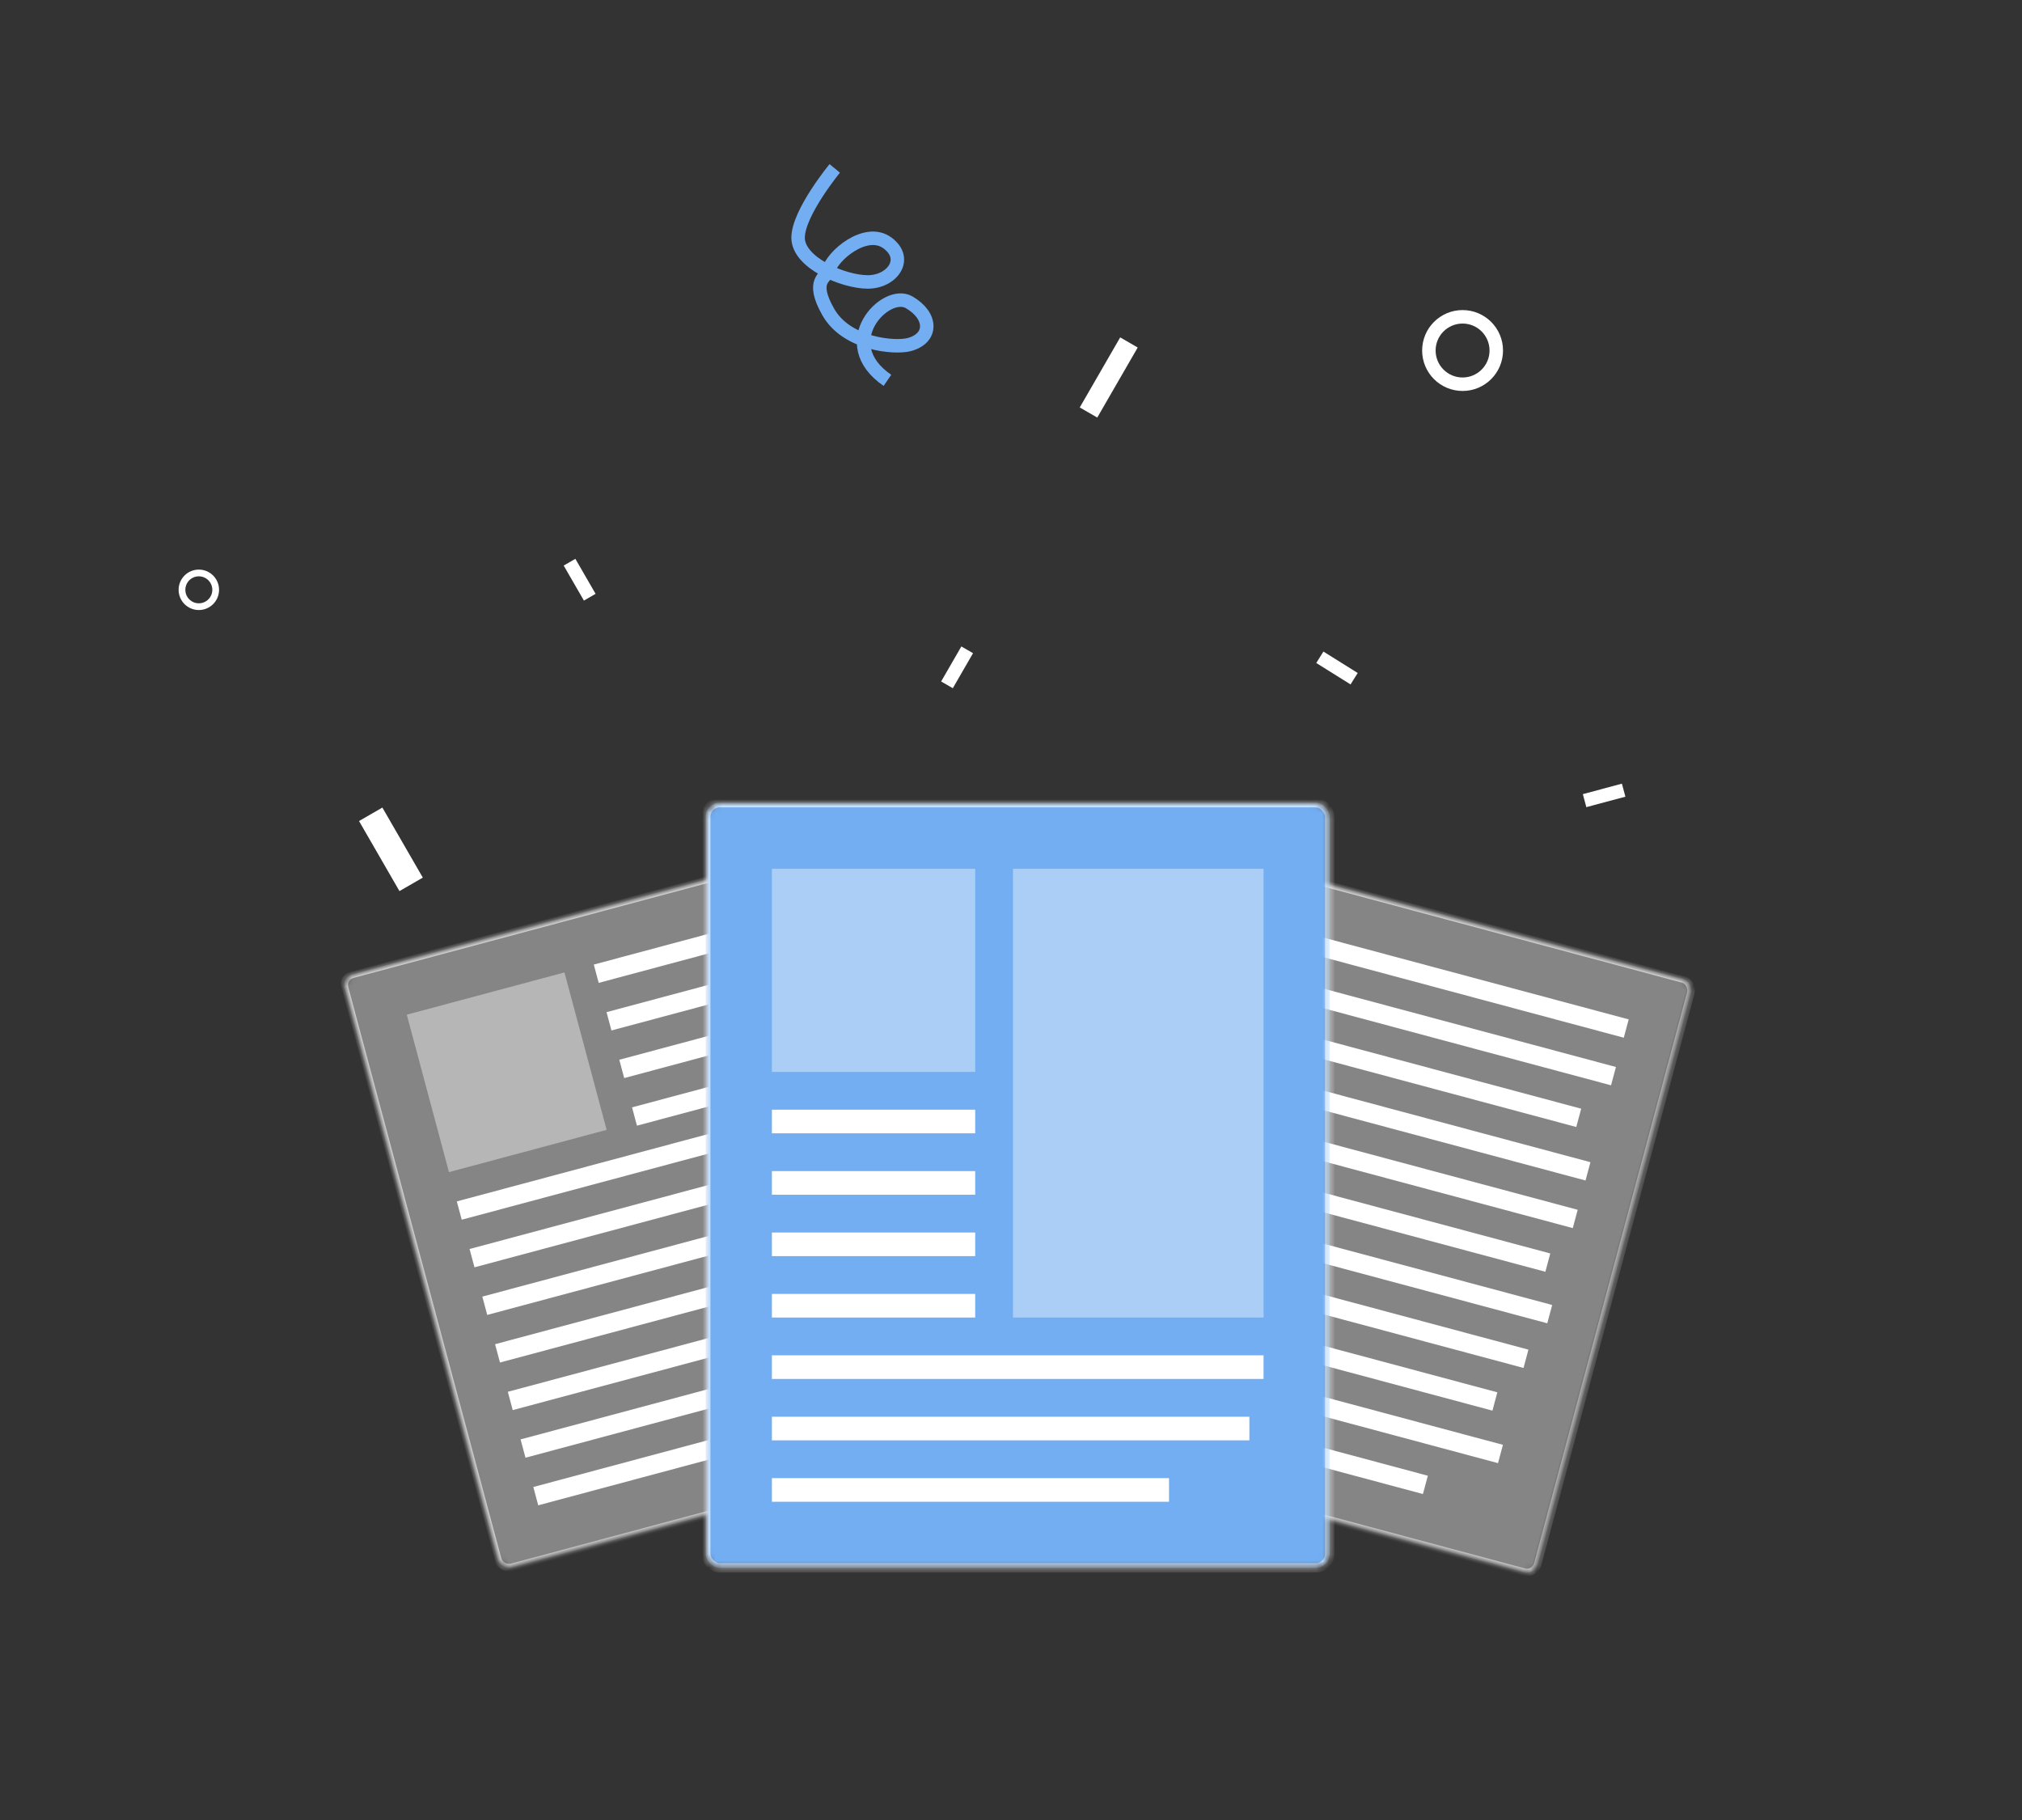<?xml version="1.0" encoding="UTF-8" standalone="no"?>
<svg width="300px" height="270px" viewBox="0 0 300 270" version="1.1" xmlns="http://www.w3.org/2000/svg" xmlns:xlink="http://www.w3.org/1999/xlink">
    <rect x="0" y="0" width="300" height="270" fill="#333333" stroke="none"/>
    <!-- Generator: Sketch 3.8.3 (29802) - http://www.bohemiancoding.com/sketch -->
    <title>Artboard 25</title>
    <desc>Created with Sketch.</desc>
    <defs>
        <rect id="path-1" x="0" y="0" width="74.347" height="91.098" rx="1.68"></rect>
        <mask id="mask-2" maskContentUnits="userSpaceOnUse" maskUnits="objectBoundingBox" x="0" y="0" width="74.347" height="91.098" fill="white">
            <use xlink:href="#path-1"></use>
        </mask>
        <rect id="path-3" x="0" y="0" width="74.347" height="91.098" rx="1.68"></rect>
        <mask id="mask-4" maskContentUnits="userSpaceOnUse" maskUnits="objectBoundingBox" x="0" y="0" width="74.347" height="91.098" fill="white">
            <use xlink:href="#path-3"></use>
        </mask>
        <rect id="path-5" x="0" y="0" width="92.583" height="113.523" rx="2.1"></rect>
        <mask id="mask-6" maskContentUnits="userSpaceOnUse" maskUnits="objectBoundingBox" x="0" y="0" width="92.583" height="113.523" fill="white">
            <use xlink:href="#path-5"></use>
        </mask>
    </defs>
    <g id="Page-1" stroke="none" stroke-width="1" fill="none" fill-rule="evenodd">
        <g id="Artboard-25">
            <g id="Group" transform="translate(27, 24)">
                <g id="page" transform="translate(176.604, 156.042) rotate(-345) translate(-176.604, -156.042) translate(139.431, 110.492)" fill="#FFFFFF">
                    <use id="Rectangle-100" stroke-opacity="0.6" stroke="#FFFFFF" mask="url(#mask-2)" stroke-width="1.12" fill-opacity="0.4" xlink:href="#path-1"></use>
                    <rect id="Rectangle-103" x="7.885" y="37.114" width="58.577" height="2.812"></rect>
                    <rect id="Rectangle-103" x="7.885" y="7.873" width="58.577" height="2.812"></rect>
                    <rect id="Rectangle-103" x="7.885" y="44.425" width="56.324" height="2.812"></rect>
                    <rect id="Rectangle-103" x="7.885" y="15.183" width="58.577" height="2.812"></rect>
                    <rect id="Rectangle-103" x="7.885" y="51.735" width="58.577" height="2.812"></rect>
                    <rect id="Rectangle-103" x="7.885" y="22.493" width="55.197" height="2.812"></rect>
                    <rect id="Rectangle-103" x="7.885" y="59.045" width="56.887" height="2.812"></rect>
                    <rect id="Rectangle-103" x="7.885" y="29.804" width="58.577" height="2.812"></rect>
                    <rect id="Rectangle-103" x="7.885" y="66.356" width="54.071" height="2.812"></rect>
                    <rect id="Rectangle-103" x="7.885" y="73.666" width="56.887" height="2.812"></rect>
                    <rect id="Rectangle-103" x="7.885" y="80.976" width="47.312" height="2.812"></rect>
                </g>
                <g id="page" transform="translate(71.396, 155.341) rotate(-15) translate(-71.396, -155.341) translate(34.222, 109.792)" fill="#FFFFFF">
                    <use id="Rectangle-100" stroke-opacity="0.6" stroke="#FFFFFF" mask="url(#mask-4)" stroke-width="1.12" fill-opacity="0.4" xlink:href="#path-3"></use>
                    <rect id="Rectangle-101" fill-opacity="0.4" x="7.885" y="7.873" width="24.219" height="24.18"></rect>
                    <rect id="Rectangle-103" x="7.885" y="36.552" width="58.577" height="2.812"></rect>
                    <rect id="Rectangle-103" x="36.61" y="7.873" width="29.852" height="2.812"></rect>
                    <rect id="Rectangle-103" x="7.885" y="43.862" width="56.324" height="2.812"></rect>
                    <rect id="Rectangle-103" x="36.61" y="15.183" width="29.852" height="2.812"></rect>
                    <rect id="Rectangle-103" x="7.885" y="51.173" width="58.577" height="2.812"></rect>
                    <rect id="Rectangle-103" x="36.61" y="22.493" width="28.162" height="2.812"></rect>
                    <rect id="Rectangle-103" x="7.885" y="58.483" width="56.887" height="2.812"></rect>
                    <rect id="Rectangle-103" x="36.61" y="29.804" width="29.852" height="2.812"></rect>
                    <rect id="Rectangle-103" x="7.885" y="65.793" width="54.071" height="2.812"></rect>
                    <rect id="Rectangle-103" x="7.885" y="73.104" width="56.887" height="2.812"></rect>
                    <rect id="Rectangle-103" x="7.885" y="80.414" width="47.312" height="2.812"></rect>
                </g>
                <g id="page" transform="translate(77.708, 95.076)">
                    <use id="Rectangle-100" stroke-opacity="0.6" stroke="#FFFFFF" mask="url(#mask-6)" stroke-width="1.4" fill="#73AEF2" xlink:href="#path-5"></use>
                    <rect id="Rectangle-101" fill-opacity="0.4" fill="#FFFFFF" x="9.819" y="9.811" width="30.16" height="30.133"></rect>
                    <rect id="Rectangle-101" fill-opacity="0.4" fill="#FFFFFF" x="45.59" y="9.811" width="37.174" height="66.572"></rect>
                    <rect id="Rectangle-103" fill="#FFFFFF" x="9.819" y="45.549" width="30.16" height="3.504"></rect>
                    <rect id="Rectangle-103" fill="#FFFFFF" x="9.819" y="54.659" width="30.16" height="3.504"></rect>
                    <rect id="Rectangle-103" fill="#FFFFFF" x="9.819" y="63.769" width="30.16" height="3.504"></rect>
                    <rect id="Rectangle-103" fill="#FFFFFF" x="9.819" y="72.879" width="30.16" height="3.504"></rect>
                    <rect id="Rectangle-103" fill="#FFFFFF" x="9.819" y="81.989" width="72.944" height="3.504"></rect>
                    <rect id="Rectangle-103" fill="#FFFFFF" x="9.819" y="91.098" width="70.84" height="3.504"></rect>
                    <rect id="Rectangle-103" fill="#FFFFFF" x="9.819" y="100.208" width="58.917" height="3.504"></rect>
                </g>
                <rect id="Rectangle-989" fill="#FFFFFF" transform="translate(137.5, 32) rotate(-330) translate(-137.5, -32) " x="136" y="26" width="3" height="12"></rect>
                <circle id="Oval-101" stroke="#FFFFFF" stroke-width="2" cx="190" cy="28" r="5"></circle>
                <circle id="Oval-101" stroke="#FFFFFF" cx="2.5" cy="63.5" r="2.5"></circle>
                <rect id="Rectangle-989" fill="#FFFFFF" transform="translate(31, 102) rotate(-30) translate(-31, -102) " x="29" y="96" width="4" height="12"></rect>
                <rect id="Rectangle-989" fill="#FFFFFF" transform="translate(59, 62) rotate(-30) translate(-59, -62) " x="58" y="59" width="2" height="6"></rect>
                <rect id="Rectangle-989" fill="#FFFFFF" transform="translate(115, 75) rotate(-330) translate(-115, -75) " x="114" y="72" width="2" height="6"></rect>
                <rect id="Rectangle-989" fill="#FFFFFF" transform="translate(171.366, 75.098) rotate(-238) translate(-171.366, -75.098) " x="170.366" y="72.098" width="2" height="6"></rect>
                <rect id="Rectangle-989" fill="#FFFFFF" transform="translate(211, 94) rotate(-105) translate(-211, -94) " x="210" y="91" width="2" height="6"></rect>
                <path d="M96.85,0.982 C96.85,0.982 91.412,7.585 91.412,11.276 C91.412,14.968 98.123,17.827 101.748,17.827 C105.373,17.827 107.871,14.402 104.667,12.04 C101.463,9.678 96.415,13.971 95.906,16.202 C95.696,17.119 93.148,17.504 95.906,22.314 C98.663,27.125 105.791,27.669 107.871,27.125 C111.405,26.201 111.356,22.843 107.871,20.836 C104.387,18.829 96.596,26.903 104.667,32.424" id="Path-771" stroke="#73AEF2" stroke-width="2"></path>
            </g>
        </g>
    </g>
</svg>